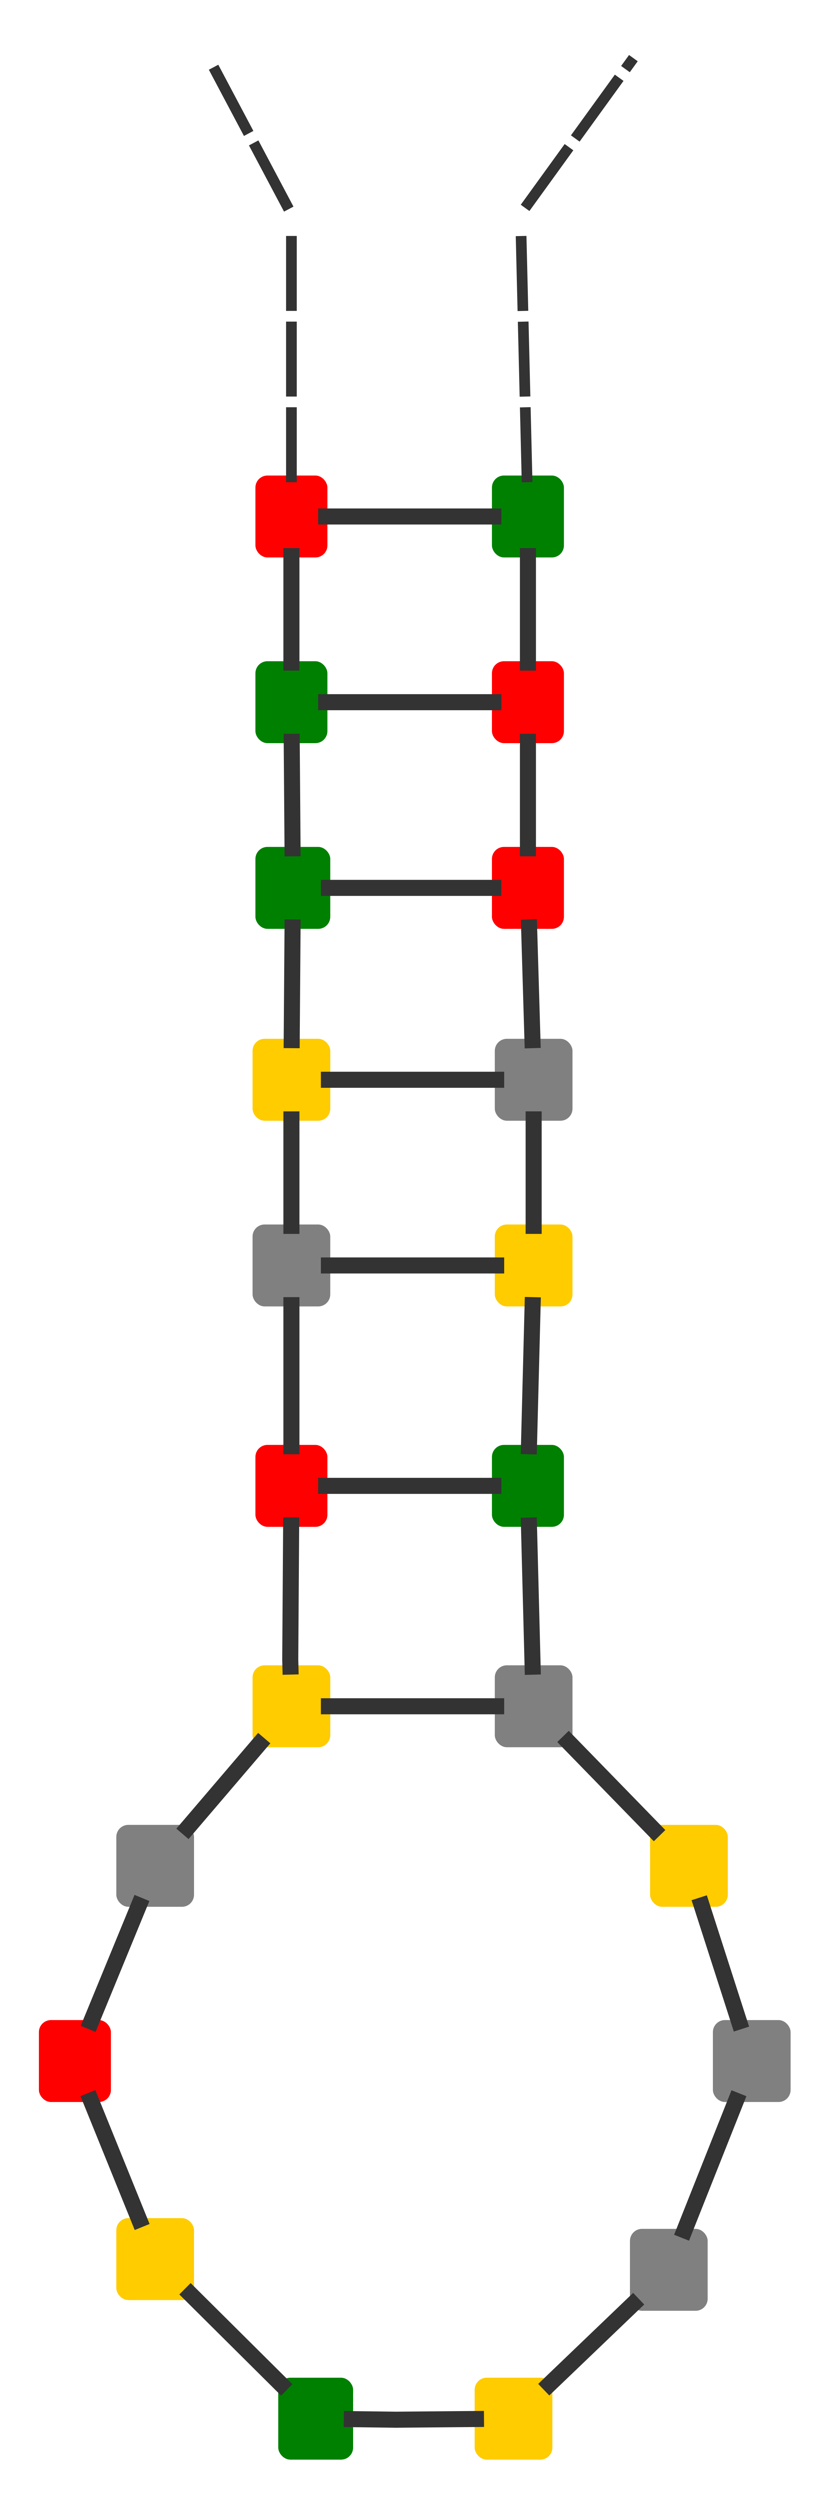 <?xml version="1.0" encoding="UTF-8"?><svg xmlns="http://www.w3.org/2000/svg" xmlns:xlink="http://www.w3.org/1999/xlink" fill-opacity="1" color-rendering="auto" color-interpolation="auto" stroke="black" text-rendering="auto" stroke-linecap="square" width="311" stroke-miterlimit="10" stroke-opacity="1" shape-rendering="auto" fill="black" stroke-dasharray="none" font-weight="normal" stroke-width="1" height="934" font-family="'Dialog'" font-style="normal" stroke-linejoin="miter" font-size="12" stroke-dashoffset="0" image-rendering="auto">
  <!--Generated by ySVG 2.5-->
  <defs id="genericDefs"/>
  <g>
    <defs id="defs1">
      <clipPath clipPathUnits="userSpaceOnUse" id="clipPath1">
        <path d="M0 0 L311 0 L311 934 L0 934 L0 0 Z"/>
      </clipPath>
      <clipPath clipPathUnits="userSpaceOnUse" id="clipPath2">
        <path d="M-3298 -2660 L-2987 -2660 L-2987 -1726 L-3298 -1726 L-3298 -2660 Z"/>
      </clipPath>
    </defs>
    <g fill="red" text-rendering="geometricPrecision" shape-rendering="geometricPrecision" transform="matrix(1,0,0,1,3298,2660)" stroke="red">
      <rect x="-3202.026" y="-2119.688" clip-path="url(#clipPath2)" width="25.911" rx="4" ry="4" height="29.609" stroke="none"/>
    </g>
    <g stroke-linecap="butt" transform="matrix(1,0,0,1,3298,2660)" fill="red" text-rendering="geometricPrecision" shape-rendering="geometricPrecision" stroke="red" stroke-miterlimit="1.45">
      <rect x="-3202.026" y="-2119.688" clip-path="url(#clipPath2)" fill="none" width="25.911" rx="4" ry="4" height="29.609"/>
    </g>
    <g fill="green" text-rendering="geometricPrecision" shape-rendering="geometricPrecision" transform="matrix(1,0,0,1,3298,2660)" stroke="green">
      <rect x="-3202.026" y="-2343.094" clip-path="url(#clipPath2)" width="26.979" rx="4" ry="4" height="29.609" stroke="none"/>
      <rect stroke-linecap="butt" x="-3202.026" y="-2343.094" clip-path="url(#clipPath2)" fill="none" width="26.979" rx="4" ry="4" height="29.609" stroke-miterlimit="1.45"/>
      <rect x="-3203.094" y="-2271.406" clip-path="url(#clipPath2)" fill="rgb(255,204,0)" width="28.047" rx="4" ry="4" height="29.609" stroke="none"/>
    </g>
    <g stroke-linecap="butt" transform="matrix(1,0,0,1,3298,2660)" fill="rgb(255,204,0)" text-rendering="geometricPrecision" shape-rendering="geometricPrecision" stroke="rgb(255,204,0)" stroke-miterlimit="1.45">
      <rect x="-3203.094" y="-2271.406" clip-path="url(#clipPath2)" fill="none" width="28.047" rx="4" ry="4" height="29.609"/>
    </g>
    <g fill="gray" text-rendering="geometricPrecision" shape-rendering="geometricPrecision" transform="matrix(1,0,0,1,3298,2660)" stroke="gray">
      <rect x="-3112.547" y="-2271.406" clip-path="url(#clipPath2)" width="28.047" rx="4" ry="4" height="29.609" stroke="none"/>
      <rect stroke-linecap="butt" x="-3112.547" y="-2271.406" clip-path="url(#clipPath2)" fill="none" width="28.047" rx="4" ry="4" height="29.609" stroke-miterlimit="1.45"/>
      <rect x="-3202.026" y="-2481.844" clip-path="url(#clipPath2)" fill="red" width="25.911" rx="4" ry="4" height="29.609" stroke="none"/>
    </g>
    <g stroke-linecap="butt" transform="matrix(1,0,0,1,3298,2660)" fill="red" text-rendering="geometricPrecision" shape-rendering="geometricPrecision" stroke="red" stroke-miterlimit="1.45">
      <rect x="-3202.026" y="-2481.844" clip-path="url(#clipPath2)" fill="none" width="25.911" rx="4" ry="4" height="29.609"/>
    </g>
    <g fill="green" text-rendering="geometricPrecision" shape-rendering="geometricPrecision" transform="matrix(1,0,0,1,3298,2660)" stroke="green">
      <rect x="-3113.615" y="-2119.688" clip-path="url(#clipPath2)" width="25.911" rx="4" ry="4" height="29.609" stroke="none"/>
      <rect stroke-linecap="butt" x="-3113.615" y="-2119.688" clip-path="url(#clipPath2)" fill="none" width="25.911" rx="4" ry="4" height="29.609" stroke-miterlimit="1.45"/>
      <rect x="-3112.547" y="-2202.031" clip-path="url(#clipPath2)" fill="rgb(255,204,0)" width="28.047" rx="4" ry="4" height="29.609" stroke="none"/>
    </g>
    <g stroke-linecap="butt" transform="matrix(1,0,0,1,3298,2660)" fill="rgb(255,204,0)" text-rendering="geometricPrecision" shape-rendering="geometricPrecision" stroke="rgb(255,204,0)" stroke-miterlimit="1.45">
      <rect x="-3112.547" y="-2202.031" clip-path="url(#clipPath2)" fill="none" width="28.047" rx="4" ry="4" height="29.609"/>
    </g>
    <g fill="gray" text-rendering="geometricPrecision" shape-rendering="geometricPrecision" transform="matrix(1,0,0,1,3298,2660)" stroke="gray">
      <rect x="-3203.094" y="-2202.031" clip-path="url(#clipPath2)" width="28.047" rx="4" ry="4" height="29.609" stroke="none"/>
      <rect stroke-linecap="butt" x="-3203.094" y="-2202.031" clip-path="url(#clipPath2)" fill="none" width="28.047" rx="4" ry="4" height="29.609" stroke-miterlimit="1.45"/>
      <rect x="-3202.026" y="-2412.469" clip-path="url(#clipPath2)" fill="green" width="25.911" rx="4" ry="4" height="29.609" stroke="none"/>
    </g>
    <g stroke-linecap="butt" transform="matrix(1,0,0,1,3298,2660)" fill="green" text-rendering="geometricPrecision" shape-rendering="geometricPrecision" stroke="green" stroke-miterlimit="1.45">
      <rect x="-3202.026" y="-2412.469" clip-path="url(#clipPath2)" fill="none" width="25.911" rx="4" ry="4" height="29.609"/>
      <rect stroke-linecap="square" x="-3113.615" y="-2481.844" clip-path="url(#clipPath2)" width="25.911" rx="4" ry="4" height="29.609" stroke="none" stroke-miterlimit="10"/>
      <rect x="-3113.615" y="-2481.844" clip-path="url(#clipPath2)" fill="none" width="25.911" rx="4" ry="4" height="29.609"/>
    </g>
    <g fill="red" text-rendering="geometricPrecision" shape-rendering="geometricPrecision" transform="matrix(1,0,0,1,3298,2660)" stroke="red">
      <rect x="-3113.615" y="-2412.469" clip-path="url(#clipPath2)" width="25.911" rx="4" ry="4" height="29.609" stroke="none"/>
      <rect stroke-linecap="butt" x="-3113.615" y="-2412.469" clip-path="url(#clipPath2)" fill="none" width="25.911" rx="4" ry="4" height="29.609" stroke-miterlimit="1.45"/>
      <rect x="-3113.615" y="-2343.094" clip-path="url(#clipPath2)" width="25.911" rx="4" ry="4" height="29.609" stroke="none"/>
      <rect stroke-linecap="butt" x="-3113.615" y="-2343.094" clip-path="url(#clipPath2)" fill="none" width="25.911" rx="4" ry="4" height="29.609" stroke-miterlimit="1.45"/>
      <rect x="-3203.094" y="-2037.344" clip-path="url(#clipPath2)" fill="rgb(255,204,0)" width="28.047" rx="4" ry="4" height="29.609" stroke="none"/>
    </g>
    <g stroke-linecap="butt" transform="matrix(1,0,0,1,3298,2660)" fill="rgb(255,204,0)" text-rendering="geometricPrecision" shape-rendering="geometricPrecision" stroke="rgb(255,204,0)" stroke-miterlimit="1.45">
      <rect x="-3203.094" y="-2037.344" clip-path="url(#clipPath2)" fill="none" width="28.047" rx="4" ry="4" height="29.609"/>
    </g>
    <g fill="gray" text-rendering="geometricPrecision" shape-rendering="geometricPrecision" transform="matrix(1,0,0,1,3298,2660)" stroke="gray">
      <rect x="-3112.547" y="-2037.344" clip-path="url(#clipPath2)" width="28.047" rx="4" ry="4" height="29.609" stroke="none"/>
      <rect stroke-linecap="butt" x="-3112.547" y="-2037.344" clip-path="url(#clipPath2)" fill="none" width="28.047" rx="4" ry="4" height="29.609" stroke-miterlimit="1.45"/>
      <rect x="-3254.023" y="-1977.734" clip-path="url(#clipPath2)" width="28.047" rx="4" ry="4" height="29.609" stroke="none"/>
      <rect stroke-linecap="butt" x="-3254.023" y="-1977.734" clip-path="url(#clipPath2)" fill="none" width="28.047" rx="4" ry="4" height="29.609" stroke-miterlimit="1.45"/>
      <rect x="-3054.5" y="-1977.734" clip-path="url(#clipPath2)" fill="rgb(255,204,0)" width="28.047" rx="4" ry="4" height="29.609" stroke="none"/>
    </g>
    <g stroke-linecap="butt" transform="matrix(1,0,0,1,3298,2660)" fill="rgb(255,204,0)" text-rendering="geometricPrecision" shape-rendering="geometricPrecision" stroke="rgb(255,204,0)" stroke-miterlimit="1.45">
      <rect x="-3054.5" y="-1977.734" clip-path="url(#clipPath2)" fill="none" width="28.047" rx="4" ry="4" height="29.609"/>
    </g>
    <g fill="red" text-rendering="geometricPrecision" shape-rendering="geometricPrecision" transform="matrix(1,0,0,1,3298,2660)" stroke="red">
      <rect x="-3282.956" y="-1904.805" clip-path="url(#clipPath2)" width="25.911" rx="4" ry="4" height="29.609" stroke="none"/>
      <rect stroke-linecap="butt" x="-3282.956" y="-1904.805" clip-path="url(#clipPath2)" fill="none" width="25.911" rx="4" ry="4" height="29.609" stroke-miterlimit="1.45"/>
      <rect x="-3031.023" y="-1904.805" clip-path="url(#clipPath2)" fill="gray" width="28.047" rx="4" ry="4" height="29.609" stroke="none"/>
    </g>
    <g stroke-linecap="butt" transform="matrix(1,0,0,1,3298,2660)" fill="gray" text-rendering="geometricPrecision" shape-rendering="geometricPrecision" stroke="gray" stroke-miterlimit="1.45">
      <rect x="-3031.023" y="-1904.805" clip-path="url(#clipPath2)" fill="none" width="28.047" rx="4" ry="4" height="29.609"/>
      <rect stroke-linecap="square" x="-3062.023" y="-1826.805" clip-path="url(#clipPath2)" width="28.047" rx="4" ry="4" height="29.609" stroke="none" stroke-miterlimit="10"/>
      <rect x="-3062.023" y="-1826.805" clip-path="url(#clipPath2)" fill="none" width="28.047" rx="4" ry="4" height="29.609"/>
    </g>
    <g fill="rgb(255,204,0)" text-rendering="geometricPrecision" shape-rendering="geometricPrecision" transform="matrix(1,0,0,1,3298,2660)" stroke="rgb(255,204,0)">
      <rect x="-3254.023" y="-1830.805" clip-path="url(#clipPath2)" width="28.047" rx="4" ry="4" height="29.609" stroke="none"/>
      <rect stroke-linecap="butt" x="-3254.023" y="-1830.805" clip-path="url(#clipPath2)" fill="none" width="28.047" rx="4" ry="4" height="29.609" stroke-miterlimit="1.45"/>
      <rect x="-3193.489" y="-1771.195" clip-path="url(#clipPath2)" fill="green" width="26.979" rx="4" ry="4" height="29.609" stroke="none"/>
    </g>
    <g stroke-linecap="butt" transform="matrix(1,0,0,1,3298,2660)" fill="green" text-rendering="geometricPrecision" shape-rendering="geometricPrecision" stroke="green" stroke-miterlimit="1.45">
      <rect x="-3193.489" y="-1771.195" clip-path="url(#clipPath2)" fill="none" width="26.979" rx="4" ry="4" height="29.609"/>
    </g>
    <g fill="rgb(255,204,0)" text-rendering="geometricPrecision" shape-rendering="geometricPrecision" transform="matrix(1,0,0,1,3298,2660)" stroke="rgb(255,204,0)">
      <rect x="-3120.07" y="-1771.195" clip-path="url(#clipPath2)" width="28.047" rx="4" ry="4" height="29.609" stroke="none"/>
      <rect stroke-linecap="butt" x="-3120.07" y="-1771.195" clip-path="url(#clipPath2)" fill="none" width="28.047" rx="4" ry="4" height="29.609" stroke-miterlimit="1.45"/>
    </g>
    <g stroke-linecap="butt" transform="matrix(1,0,0,1,3298,2660)" fill="rgb(51,51,51)" text-rendering="geometricPrecision" shape-rendering="geometricPrecision" stroke="rgb(51,51,51)" stroke-width="6" stroke-miterlimit="1.45">
      <path fill="none" d="M-3188.647 -2313.482 L-3188.96 -2271.405" clip-path="url(#clipPath2)"/>
      <path fill="none" d="M-3175.055 -2256.602 L-3112.537 -2256.602" clip-path="url(#clipPath2)"/>
      <path fill="none" d="M-3176.076 -2104.883 L-3113.585 -2104.883" clip-path="url(#clipPath2)"/>
      <path fill="none" d="M-3098.523 -2241.798 L-3098.523 -2202.015" clip-path="url(#clipPath2)"/>
      <path fill="none" d="M-3098.908 -2172.39 L-3100.275 -2119.683" clip-path="url(#clipPath2)"/>
      <path fill="none" d="M-3189.07 -2241.798 L-3189.07 -2202.015" clip-path="url(#clipPath2)"/>
      <path fill="none" d="M-3175.055 -2187.227 L-3112.537 -2187.227" clip-path="url(#clipPath2)"/>
      <path fill="none" d="M-3189.07 -2172.39 L-3189.07 -2119.683" clip-path="url(#clipPath2)"/>
      <path fill="none" d="M-3189.07 -2452.236 L-3189.07 -2412.453" clip-path="url(#clipPath2)"/>
      <path fill="none" d="M-3188.956 -2382.861 L-3188.65 -2343.078" clip-path="url(#clipPath2)"/>
      <path fill="none" d="M-3176.076 -2467.039 L-3113.585 -2467.039" clip-path="url(#clipPath2)"/>
      <path fill="none" d="M-3176.076 -2397.664 L-3113.585 -2397.664" clip-path="url(#clipPath2)"/>
      <path fill="none" d="M-3100.659 -2452.236 L-3100.659 -2412.453" clip-path="url(#clipPath2)"/>
      <path fill="none" d="M-3175.02 -2328.289 L-3113.622 -2328.289" clip-path="url(#clipPath2)"/>
      <path fill="none" d="M-3100.659 -2382.861 L-3100.659 -2343.078" clip-path="url(#clipPath2)"/>
      <path fill="none" d="M-3100.218 -2313.482 L-3098.965 -2271.405" clip-path="url(#clipPath2)"/>
      <path fill="none" d="M-3189.17 -2090.088 L-3189.507 -2040 L-3189.441 -2037.374" clip-path="url(#clipPath2)"/>
      <path fill="none" d="M-3175.055 -2022.539 L-3112.537 -2022.539" clip-path="url(#clipPath2)"/>
      <path fill="none" d="M-3100.275 -2090.046 L-3098.907 -2037.339" clip-path="url(#clipPath2)"/>
      <path fill="none" d="M-3201.181 -2008.364 L-3227.85 -1977.15" clip-path="url(#clipPath2)"/>
      <path fill="none" d="M-3085.457 -2009.121 L-3053.545 -1976.35" clip-path="url(#clipPath2)"/>
      <path fill="none" d="M-3246.079 -1948.151 L-3263.915 -1904.793" clip-path="url(#clipPath2)"/>
      <path fill="none" d="M-3035.719 -1948.151 L-3021.762 -1904.793" clip-path="url(#clipPath2)"/>
      <path fill="none" d="M-3022.888 -1875.185 L-3042.127 -1826.778" clip-path="url(#clipPath2)"/>
      <path fill="none" d="M-3264.009 -1875.222 L-3245.99 -1830.776" clip-path="url(#clipPath2)"/>
      <path fill="none" d="M-3226.729 -1802.815 L-3192.937 -1769.243" clip-path="url(#clipPath2)"/>
      <path fill="none" d="M-3166.494 -1756.215 L-3150 -1756 L-3120.083 -1756.266" clip-path="url(#clipPath2)"/>
      <path fill="none" d="M-3092.584 -1769.288 L-3061.432 -1799.132" clip-path="url(#clipPath2)"/>
      <path fill="none" stroke-width="4" stroke-dasharray="24,8" d="M-3101.021 -2481.849 L-3103.314 -2575.88" clip-path="url(#clipPath2)"/>
      <path fill="none" stroke-width="4" stroke-dasharray="24,8" d="M-3100.553 -2583.955 L-3062.415 -2636.662" clip-path="url(#clipPath2)"/>
      <path fill="none" stroke-width="4" stroke-dasharray="24,8" d="M-3189.07 -2481.849 L-3189.07 -2575.88" clip-path="url(#clipPath2)"/>
      <path fill="none" stroke-width="4" stroke-dasharray="24,8" d="M-3191 -2583.64 L-3218.95 -2636.36" clip-path="url(#clipPath2)"/>
    </g>
  </g>
</svg>
